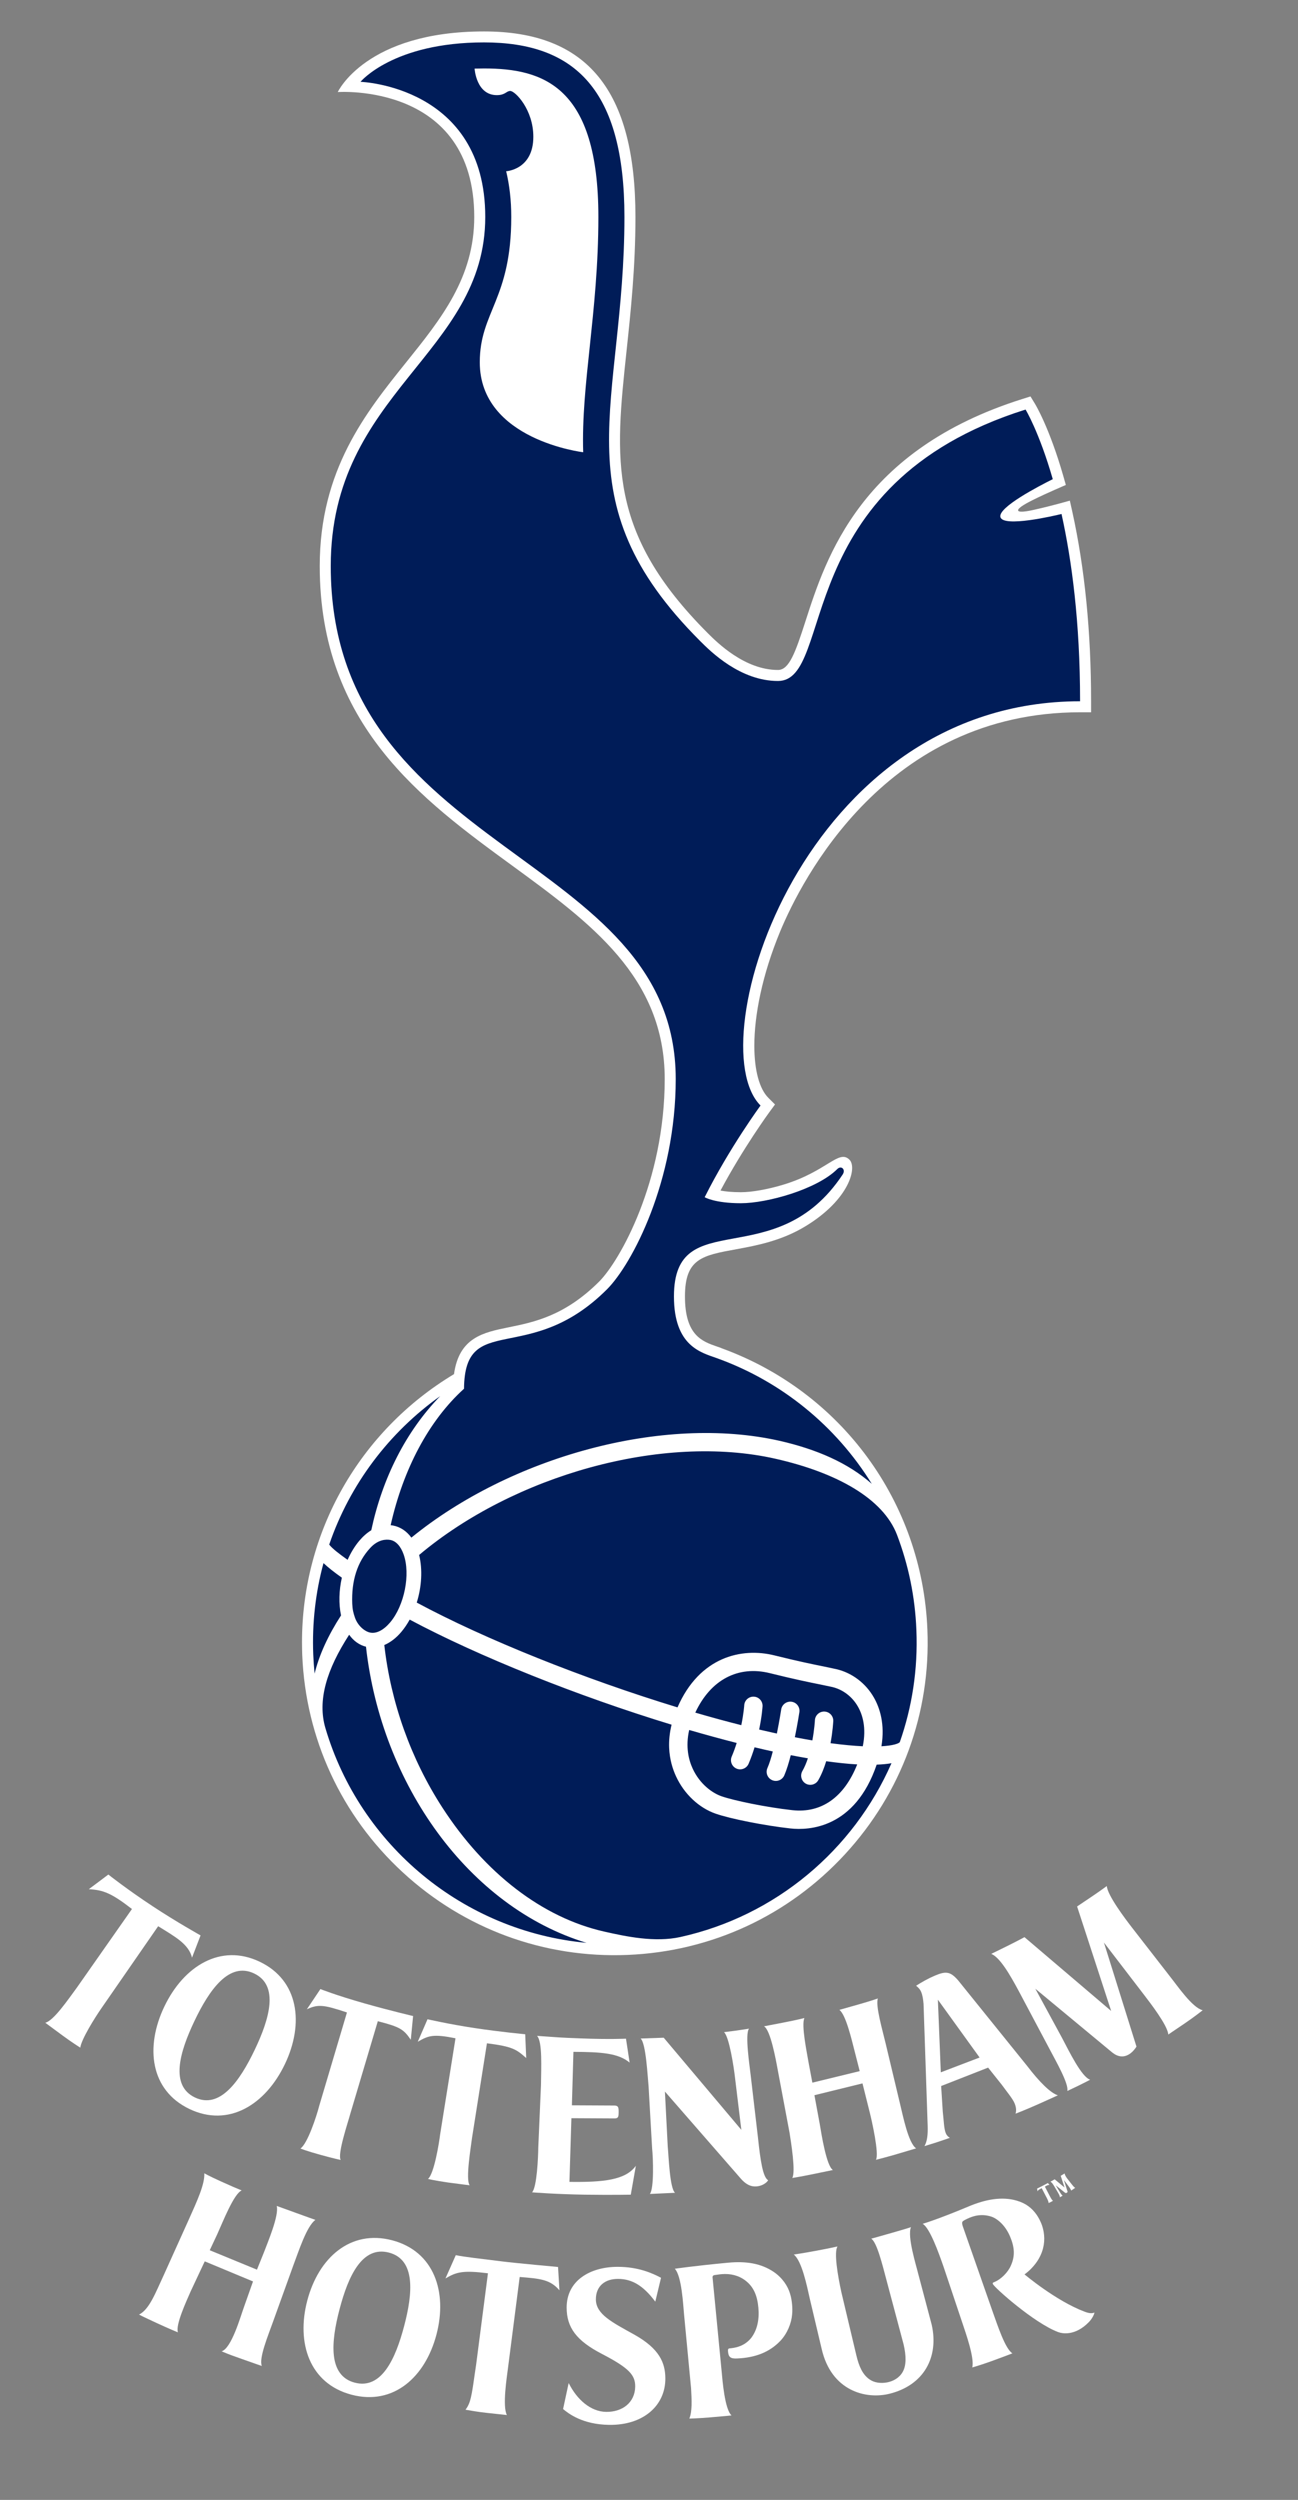 <svg width="20.25" height="39" viewBox="0 0 27 52" fill="none" xmlns="http://www.w3.org/2000/svg">
<rect x="0" y="0" width="27" height="52" fill="#808080" stroke="none"/>
<path d="M7.613 34.254C7.475 34.219 7.355 34.133 7.263 34.004C6.795 34.726 6.598 35.371 6.77 35.95C7.489 38.38 9.633 40.175 12.201 40.413C9.747 39.668 7.931 37.111 7.613 34.254ZM7.111 32.818C6.956 32.707 6.824 32.604 6.729 32.514C6.565 33.119 6.49 33.758 6.516 34.417C6.522 34.55 6.531 34.682 6.544 34.813C6.639 34.423 6.826 34.017 7.094 33.602C7.043 33.359 7.051 33.083 7.111 32.818ZM7.231 32.447C7.296 32.299 7.378 32.163 7.474 32.049C7.552 31.957 7.635 31.884 7.723 31.83C7.956 30.742 8.444 29.773 9.157 29.04C8.092 29.797 7.277 30.876 6.848 32.128C6.905 32.206 7.056 32.324 7.231 32.447ZM16.439 38.033C15.908 37.974 15.197 37.834 14.887 37.726C14.54 37.607 14.232 37.317 14.063 36.952C13.993 36.8 13.929 36.599 13.919 36.356C13.913 36.21 13.927 36.049 13.97 35.875C12.022 35.281 9.958 34.456 8.522 33.689C8.471 33.782 8.414 33.868 8.349 33.944C8.241 34.072 8.119 34.165 7.994 34.218C8.129 35.413 8.544 36.584 9.205 37.605C10.082 38.958 11.276 39.886 12.566 40.178C13.023 40.281 13.621 40.41 14.155 40.291C16.138 39.852 17.754 38.481 18.544 36.677C18.451 36.693 18.348 36.703 18.236 36.706C17.784 38.03 16.832 38.077 16.439 38.033ZM19.063 33.907C19.035 33.209 18.894 32.544 18.659 31.926C18.37 31.169 17.403 30.632 16.13 30.343C13.777 29.811 10.685 30.69 8.718 32.345C8.793 32.647 8.771 33.007 8.669 33.336C10.087 34.098 12.148 34.923 14.093 35.515C14.551 34.464 15.428 34.263 16.111 34.434C16.601 34.556 16.915 34.62 17.145 34.666L17.398 34.72C17.723 34.796 18.008 35.012 18.179 35.312C18.3 35.525 18.411 35.861 18.335 36.324C18.574 36.31 18.69 36.27 18.717 36.238C18.972 35.51 19.096 34.723 19.063 33.907ZM17.947 36.324C18.026 35.936 17.941 35.666 17.847 35.501C17.729 35.293 17.533 35.144 17.311 35.092L17.069 35.041C16.849 34.996 16.517 34.928 16.018 34.804C15.351 34.638 14.779 34.943 14.463 35.624C14.788 35.719 15.108 35.806 15.42 35.885C15.47 35.643 15.481 35.474 15.481 35.471C15.487 35.366 15.578 35.286 15.683 35.292C15.788 35.298 15.868 35.388 15.862 35.494C15.861 35.507 15.849 35.7 15.791 35.976C15.853 35.99 15.915 36.005 15.976 36.019C16.038 36.033 16.1 36.047 16.16 36.059C16.214 35.791 16.25 35.562 16.25 35.558C16.266 35.454 16.364 35.382 16.468 35.398C16.572 35.414 16.644 35.511 16.628 35.615C16.625 35.634 16.59 35.862 16.534 36.136C16.662 36.161 16.783 36.183 16.898 36.203C16.941 35.971 16.951 35.787 16.951 35.783C16.956 35.678 17.046 35.597 17.151 35.602C17.257 35.607 17.338 35.697 17.333 35.802C17.332 35.817 17.322 36.011 17.276 36.26C17.541 36.296 17.763 36.315 17.947 36.324ZM14.409 36.791C14.558 37.113 14.818 37.299 15.012 37.365C15.263 37.453 15.928 37.592 16.481 37.653C17.087 37.72 17.561 37.383 17.831 36.701C17.628 36.69 17.411 36.666 17.186 36.635C17.144 36.772 17.091 36.909 17.021 37.03C16.969 37.122 16.853 37.153 16.761 37.102C16.67 37.049 16.638 36.933 16.69 36.841C16.736 36.76 16.774 36.669 16.805 36.575C16.686 36.554 16.567 36.532 16.449 36.509C16.409 36.667 16.362 36.818 16.314 36.93C16.271 37.027 16.159 37.071 16.062 37.029C15.965 36.987 15.921 36.874 15.963 36.778C16.003 36.687 16.041 36.565 16.075 36.432C16.013 36.418 15.952 36.405 15.891 36.391C15.827 36.377 15.761 36.361 15.696 36.345C15.662 36.456 15.621 36.571 15.572 36.688C15.531 36.785 15.418 36.83 15.322 36.789C15.225 36.748 15.179 36.636 15.22 36.539C15.261 36.443 15.295 36.347 15.324 36.255C15.002 36.173 14.672 36.083 14.336 35.985C14.256 36.336 14.326 36.611 14.409 36.791ZM8.119 32.033C8.034 32.017 7.866 32.018 7.699 32.201C7.433 32.489 7.308 32.879 7.327 33.36C7.333 33.483 7.35 33.551 7.384 33.65C7.446 33.825 7.595 33.941 7.704 33.96C7.833 33.984 7.979 33.908 8.116 33.747C8.413 33.394 8.542 32.746 8.396 32.333C8.335 32.161 8.237 32.054 8.119 32.033Z" fill="#001C58"/>
<path d="M10.069 0.654C7.609 0.654 7.026 1.915 7.026 1.915C7.026 1.915 9.865 1.71 9.865 4.513C9.865 5.774 9.178 6.629 8.451 7.534C7.607 8.585 6.651 9.776 6.651 11.775C6.651 15.082 8.776 16.634 10.651 18.003C12.284 19.196 13.827 20.323 13.827 22.444C13.827 24.577 12.891 26.23 12.464 26.657C11.748 27.373 11.103 27.503 10.585 27.608C10.053 27.716 9.55 27.819 9.444 28.583C7.475 29.766 6.282 31.873 6.282 34.158C6.282 34.247 6.284 34.337 6.287 34.426C6.358 36.164 7.101 37.769 8.379 38.947C9.657 40.125 11.318 40.735 13.054 40.664C14.791 40.593 16.396 39.85 17.575 38.572C18.753 37.294 19.363 35.634 19.291 33.897C19.184 31.246 17.501 28.947 15.005 28.043L15.015 28.046C15.013 28.046 14.981 28.032 14.981 28.032C14.98 28.032 14.922 28.012 14.922 28.012C14.606 27.903 14.248 27.779 14.248 26.967C14.248 26.18 14.605 26.115 15.316 25.985C15.739 25.907 16.256 25.812 16.763 25.502C17.665 24.951 17.834 24.287 17.67 24.123C17.446 23.899 17.2 24.369 16.292 24.643C15.964 24.742 15.635 24.799 15.412 24.799C15.227 24.799 15.089 24.784 14.987 24.765C15.464 23.872 15.999 23.14 16.005 23.132L16.121 22.974L15.982 22.835C15.797 22.65 15.691 22.267 15.691 21.752C15.691 21.117 15.853 20.283 16.227 19.378C16.671 18.308 18.431 14.816 22.467 14.816H22.696V14.587C22.696 13.144 22.564 11.817 22.305 10.643L22.254 10.414C22.254 10.414 21.862 10.526 21.536 10.598C21.497 10.607 21.192 10.682 21.178 10.618C21.165 10.561 21.401 10.442 21.483 10.401C21.789 10.249 22.171 10.088 22.171 10.088L22.119 9.905C21.831 8.9 21.541 8.42 21.529 8.4L21.435 8.246L21.265 8.3C17.903 9.359 17.184 11.59 16.755 12.922C16.546 13.57 16.417 13.936 16.183 13.936C15.489 13.936 14.915 13.362 14.726 13.174C12.631 11.078 12.791 9.567 13.035 7.279C13.121 6.472 13.218 5.558 13.218 4.513C13.218 1.88 12.217 0.654 10.069 0.654Z" fill="white"/>
<path d="M14.056 22.444C14.056 24.568 13.15 26.295 12.626 26.819C11.004 28.441 9.666 27.26 9.652 28.887C8.915 29.554 8.386 30.567 8.126 31.725C8.142 31.727 8.158 31.729 8.174 31.732C8.326 31.76 8.457 31.847 8.557 31.984C10.617 30.305 13.79 29.422 16.215 29.97C16.985 30.145 17.639 30.429 18.134 30.865C17.39 29.66 16.252 28.731 14.906 28.249C14.587 28.134 14.019 28.003 14.019 26.967C14.019 25.033 16.135 26.536 17.529 24.43C17.597 24.326 17.499 24.235 17.417 24.317C16.995 24.738 15.96 25.028 15.412 25.028C14.864 25.028 14.658 24.903 14.658 24.903C15.175 23.873 15.82 22.996 15.82 22.996C14.526 21.702 16.704 14.587 22.467 14.587C22.467 12.936 22.293 11.649 22.081 10.691C21.944 10.725 20.858 10.981 20.809 10.752C20.765 10.55 21.608 10.112 21.899 9.967C21.615 8.981 21.333 8.519 21.333 8.519C16.393 10.075 17.386 14.165 16.183 14.165C15.399 14.165 14.784 13.555 14.565 13.335C11.614 10.385 12.989 8.433 12.989 4.512C12.989 1.871 11.964 0.882 10.069 0.882C8.175 0.882 7.499 1.702 7.499 1.702C7.499 1.702 10.094 1.787 10.094 4.512C10.094 7.366 6.88 8.154 6.88 11.774C6.88 17.801 14.056 17.687 14.056 22.444ZM10.635 4.513C10.635 4.163 10.597 3.847 10.529 3.562C10.529 3.562 11.094 3.532 11.094 2.845C11.094 2.278 10.716 1.892 10.614 1.892C10.533 1.892 10.512 1.979 10.335 1.979C9.904 1.979 9.872 1.427 9.872 1.427C9.936 1.425 10.002 1.424 10.069 1.424C11.304 1.424 12.447 1.798 12.447 4.513C12.447 5.517 12.352 6.41 12.269 7.198C12.186 7.976 12.109 8.7 12.131 9.407C12.131 9.407 9.98 9.154 9.98 7.536C9.98 6.485 10.635 6.229 10.635 4.513ZM7.613 34.253C7.475 34.219 7.355 34.133 7.263 34.004C6.795 34.726 6.598 35.371 6.77 35.95C7.489 38.38 9.633 40.174 12.201 40.413C9.747 39.668 7.931 37.111 7.613 34.253ZM7.111 32.817C6.956 32.707 6.824 32.604 6.729 32.514C6.565 33.118 6.49 33.758 6.516 34.417C6.522 34.55 6.531 34.682 6.544 34.813C6.639 34.423 6.826 34.016 7.094 33.602C7.043 33.359 7.051 33.083 7.111 32.817ZM7.231 32.446C7.296 32.299 7.378 32.163 7.474 32.049C7.552 31.957 7.635 31.884 7.723 31.83C7.956 30.742 8.444 29.773 9.157 29.04C8.092 29.797 7.277 30.875 6.848 32.128C6.905 32.206 7.056 32.323 7.231 32.446ZM16.439 38.033C15.908 37.974 15.197 37.834 14.887 37.726C14.54 37.606 14.232 37.317 14.063 36.951C13.993 36.8 13.929 36.599 13.919 36.355C13.913 36.21 13.927 36.049 13.97 35.875C12.022 35.281 9.958 34.456 8.522 33.689C8.471 33.781 8.414 33.867 8.349 33.944C8.241 34.072 8.119 34.165 7.994 34.218C8.129 35.413 8.544 36.584 9.205 37.604C10.082 38.958 11.276 39.886 12.566 40.178C13.023 40.281 13.621 40.409 14.155 40.291C16.138 39.852 17.754 38.48 18.544 36.676C18.451 36.693 18.348 36.702 18.236 36.706C17.784 38.03 16.832 38.077 16.439 38.033ZM18.659 31.926C18.37 31.169 17.403 30.631 16.13 30.343C13.777 29.811 10.685 30.69 8.718 32.345C8.793 32.647 8.771 33.007 8.669 33.335C10.087 34.098 12.148 34.922 14.093 35.515C14.551 34.463 15.428 34.263 16.111 34.434C16.601 34.556 16.915 34.62 17.145 34.666L17.398 34.72C17.723 34.796 18.008 35.011 18.179 35.312C18.3 35.525 18.411 35.861 18.335 36.324C18.574 36.31 18.69 36.27 18.717 36.238C18.972 35.51 19.096 34.723 19.062 33.906C19.035 33.209 18.894 32.544 18.659 31.926ZM14.409 36.79C14.558 37.112 14.818 37.299 15.012 37.365C15.263 37.452 15.928 37.592 16.481 37.653C17.087 37.72 17.561 37.383 17.831 36.701C17.628 36.69 17.411 36.666 17.186 36.635C17.144 36.772 17.091 36.908 17.021 37.03C16.969 37.121 16.853 37.153 16.761 37.101C16.67 37.049 16.638 36.932 16.69 36.84C16.736 36.76 16.774 36.669 16.805 36.574C16.686 36.554 16.567 36.532 16.449 36.509C16.409 36.667 16.362 36.818 16.314 36.93C16.271 37.027 16.159 37.071 16.062 37.029C15.965 36.987 15.921 36.874 15.963 36.778C16.003 36.687 16.041 36.565 16.075 36.432C16.013 36.418 15.952 36.404 15.891 36.391C15.827 36.376 15.761 36.361 15.696 36.345C15.662 36.456 15.621 36.571 15.572 36.687C15.531 36.784 15.418 36.83 15.322 36.789C15.225 36.748 15.179 36.636 15.22 36.539C15.261 36.443 15.295 36.347 15.324 36.255C15.002 36.173 14.672 36.082 14.336 35.985C14.256 36.336 14.326 36.611 14.409 36.79ZM17.947 36.324C18.026 35.936 17.941 35.666 17.847 35.501C17.729 35.292 17.533 35.143 17.311 35.091L17.069 35.04C16.849 34.996 16.517 34.928 16.018 34.804C15.351 34.637 14.779 34.943 14.463 35.624C14.788 35.719 15.108 35.806 15.42 35.885C15.47 35.642 15.481 35.474 15.481 35.471C15.487 35.366 15.578 35.286 15.683 35.292C15.788 35.298 15.868 35.388 15.862 35.493C15.861 35.507 15.849 35.7 15.791 35.976C15.853 35.99 15.915 36.005 15.976 36.018C16.038 36.033 16.1 36.046 16.16 36.059C16.214 35.791 16.25 35.562 16.25 35.558C16.266 35.454 16.364 35.382 16.468 35.398C16.572 35.413 16.644 35.511 16.628 35.615C16.625 35.634 16.59 35.862 16.534 36.136C16.662 36.161 16.783 36.183 16.898 36.202C16.941 35.971 16.951 35.787 16.951 35.783C16.956 35.678 17.046 35.597 17.151 35.602C17.257 35.607 17.338 35.697 17.333 35.801C17.332 35.817 17.322 36.011 17.276 36.26C17.541 36.295 17.763 36.315 17.947 36.324ZM8.119 32.032C8.034 32.017 7.866 32.018 7.699 32.201C7.433 32.489 7.308 32.879 7.327 33.36C7.333 33.483 7.35 33.551 7.384 33.65C7.446 33.825 7.595 33.941 7.704 33.96C7.833 33.984 7.979 33.908 8.116 33.747C8.413 33.394 8.542 32.746 8.396 32.333C8.335 32.161 8.237 32.054 8.119 32.032Z" fill="#001C58"/>
<path d="M3.181 39.655C3.662 39.973 4.172 40.258 4.172 40.258L3.994 40.721C3.927 40.441 3.649 40.289 3.29 40.067L2.115 41.765C1.972 41.97 1.692 42.419 1.67 42.593C1.67 42.593 1.477 42.471 1.301 42.34C1.117 42.203 0.942 42.075 0.942 42.075C1.117 42.033 1.42 41.587 1.602 41.34L2.745 39.709C2.317 39.378 2.15 39.313 1.847 39.297L2.254 38.992C2.254 38.993 2.645 39.302 3.181 39.655Z" fill="white"/>
<path d="M21.796 45.409L21.831 45.448C21.798 45.447 21.77 45.464 21.735 45.484L21.838 45.682C21.858 45.719 21.887 45.774 21.905 45.778C21.905 45.778 21.883 45.791 21.857 45.804C21.834 45.816 21.812 45.825 21.812 45.825C21.812 45.8 21.804 45.78 21.777 45.724L21.669 45.516C21.633 45.534 21.593 45.552 21.582 45.582L21.573 45.524C21.573 45.524 21.627 45.498 21.684 45.469C21.751 45.434 21.796 45.409 21.796 45.409Z" fill="white"/>
<path d="M3.941 43.869C3.125 43.479 3.016 42.58 3.418 41.739C3.822 40.894 4.591 40.418 5.403 40.806C6.215 41.194 6.33 42.091 5.926 42.936C5.524 43.778 4.757 44.258 3.941 43.869ZM5.287 41.05C4.765 40.801 4.354 41.39 4.045 42.038C3.736 42.686 3.533 43.38 4.055 43.629C4.577 43.878 4.989 43.285 5.299 42.637C5.608 41.989 5.808 41.299 5.287 41.05Z" fill="white"/>
<path d="M7.592 41.675C8.144 41.831 8.593 41.935 8.593 41.935L8.545 42.429C8.398 42.215 8.33 42.163 7.859 42.043L7.288 43.963C7.242 44.139 7.014 44.804 7.087 44.929C7.087 44.929 6.928 44.895 6.672 44.824C6.384 44.745 6.249 44.691 6.249 44.691C6.397 44.593 6.583 44.025 6.643 43.794L7.217 41.861C6.729 41.698 6.616 41.687 6.383 41.795L6.665 41.374C6.665 41.374 6.984 41.503 7.592 41.675Z" fill="white"/>
<path d="M9.869 42.185C10.413 42.267 10.925 42.314 10.925 42.314L10.946 42.809C10.742 42.629 10.666 42.57 10.129 42.502L9.818 44.474C9.796 44.655 9.68 45.341 9.77 45.455C9.77 45.455 9.582 45.434 9.321 45.398C9.061 45.361 8.902 45.324 8.902 45.324C9.029 45.225 9.134 44.575 9.156 44.394L9.475 42.398C9.01 42.305 8.914 42.341 8.69 42.47L8.893 42.002C8.893 42.002 9.328 42.103 9.869 42.185Z" fill="white"/>
<path d="M11.886 44.06L11.845 45.385C12.54 45.394 13.015 45.35 13.227 45.049L13.121 45.651C13.121 45.651 12.736 45.659 12.172 45.651C11.553 45.642 11.067 45.602 11.067 45.602C11.17 45.5 11.195 44.854 11.197 44.672L11.253 43.372C11.256 43.026 11.287 42.466 11.171 42.348C11.675 42.383 11.61 42.382 12.073 42.4C12.678 42.424 13.021 42.406 13.021 42.406L13.097 42.904C12.861 42.706 12.506 42.683 11.928 42.68L11.896 43.792L12.784 43.797C12.864 43.798 12.869 43.843 12.869 43.932C12.868 44.019 12.867 44.066 12.783 44.065L11.886 44.06Z" fill="white"/>
<path d="M15.766 44.459C15.817 44.941 15.868 45.287 15.978 45.351C15.95 45.401 15.863 45.466 15.747 45.478C15.608 45.493 15.503 45.425 15.406 45.313L13.831 43.506L13.89 44.655C13.909 44.836 13.93 45.521 14.042 45.612L13.518 45.636C13.609 45.523 13.585 44.871 13.565 44.69L13.491 43.392C13.472 43.212 13.438 42.494 13.325 42.403L13.806 42.386L15.421 44.303L15.287 43.2C15.267 43.019 15.169 42.361 15.06 42.27C15.06 42.27 15.118 42.264 15.314 42.238C15.51 42.211 15.581 42.197 15.581 42.197C15.49 42.31 15.596 42.985 15.615 43.166L15.766 44.459Z" fill="white"/>
<path d="M18.725 43.775C18.781 43.999 18.892 44.576 19.057 44.688C19.057 44.688 18.808 44.761 18.655 44.807C18.52 44.849 18.221 44.926 18.221 44.926C18.291 44.802 18.135 44.111 18.091 43.938L17.941 43.336L16.941 43.582L17.054 44.194C17.087 44.391 17.191 45.057 17.326 45.138C17.326 45.138 17.186 45.167 16.895 45.227C16.65 45.277 16.48 45.304 16.48 45.304C16.555 45.18 16.455 44.562 16.424 44.365L16.181 43.072C16.137 42.831 16.026 42.221 15.892 42.149C15.892 42.149 16.021 42.125 16.307 42.069C16.593 42.014 16.733 41.976 16.733 41.976C16.663 42.12 16.787 42.706 16.821 42.911L16.898 43.321L17.883 43.081L17.776 42.662C17.719 42.44 17.596 41.906 17.46 41.807C17.46 41.807 17.595 41.768 17.869 41.691C18.143 41.613 18.261 41.569 18.261 41.569C18.207 41.717 18.359 42.236 18.422 42.504L18.725 43.775Z" fill="white"/>
<path d="M20.554 43.008L19.577 43.391L19.611 43.927C19.633 44.11 19.634 44.279 19.674 44.373C19.693 44.42 19.727 44.452 19.759 44.468C19.759 44.468 19.657 44.505 19.49 44.56C19.322 44.614 19.23 44.641 19.23 44.641C19.288 44.54 19.302 44.401 19.297 44.227L19.211 41.685C19.203 41.592 19.192 41.506 19.161 41.433C19.134 41.368 19.088 41.332 19.056 41.305C19.168 41.233 19.307 41.154 19.448 41.094C19.672 41 19.767 41.004 19.931 41.194L21.364 42.971C21.624 43.311 21.855 43.539 22.005 43.584C22.005 43.584 21.858 43.652 21.583 43.775C21.307 43.897 21.125 43.966 21.125 43.966C21.141 43.909 21.143 43.848 21.107 43.756C21.069 43.657 20.928 43.49 20.837 43.363L20.554 43.008ZM20.377 42.798L19.509 41.595L19.57 43.106L20.377 42.798Z" fill="white"/>
<path d="M24.646 42.087C24.449 42.219 24.302 42.32 24.302 42.32C24.288 42.127 23.915 41.649 23.805 41.504L22.963 40.406L23.64 42.571C23.614 42.614 23.566 42.674 23.521 42.707C23.388 42.809 23.258 42.789 23.139 42.696L21.536 41.367L22.097 42.4C22.235 42.662 22.499 43.206 22.677 43.26C22.677 43.26 22.566 43.319 22.426 43.387C22.287 43.454 22.202 43.494 22.202 43.494C22.233 43.342 21.973 42.89 21.821 42.601L21.197 41.426C21.008 41.073 20.799 40.714 20.619 40.642C20.758 40.575 20.8 40.554 20.998 40.456C21.164 40.374 21.31 40.294 21.31 40.294L23.114 41.83L22.405 39.656C22.405 39.656 22.5 39.592 22.68 39.471C22.86 39.351 23.023 39.231 23.023 39.231C23.036 39.425 23.412 39.921 23.549 40.098L24.326 41.098C24.491 41.304 24.799 41.762 25.018 41.815C25.018 41.814 24.843 41.953 24.646 42.087Z" fill="white"/>
<path d="M22.197 45.312L22.286 45.426C22.312 45.457 22.338 45.496 22.366 45.508C22.366 45.508 22.343 45.525 22.32 45.54C22.298 45.555 22.281 45.566 22.281 45.566C22.275 45.536 22.237 45.488 22.225 45.472L22.131 45.347L22.208 45.593C22.205 45.598 22.2 45.605 22.194 45.608C22.174 45.624 22.159 45.615 22.146 45.604L21.96 45.456L22.032 45.574C22.05 45.604 22.081 45.66 22.105 45.671C22.105 45.671 22.092 45.679 22.075 45.689C22.061 45.698 22.046 45.705 22.046 45.705C22.05 45.675 22.012 45.617 22.001 45.597L21.922 45.463C21.903 45.433 21.875 45.389 21.849 45.381C21.849 45.381 21.874 45.368 21.898 45.355C21.913 45.346 21.929 45.336 21.938 45.331L22.144 45.502L22.064 45.258C22.072 45.255 22.084 45.248 22.102 45.236C22.126 45.222 22.146 45.209 22.146 45.209C22.146 45.238 22.18 45.289 22.197 45.312Z" fill="white"/>
<path d="M6.178 46.038C6.345 46.1 6.561 46.175 6.561 46.175C6.379 46.306 6.212 46.83 6.104 47.115L5.685 48.278C5.573 48.593 5.382 49.051 5.446 49.214C5.446 49.214 5.215 49.135 5.029 49.068C4.869 49.011 4.778 48.981 4.609 48.909C4.815 48.854 5.008 48.171 5.071 47.999L5.263 47.456L4.259 47.038L3.968 47.658C3.874 47.874 3.647 48.362 3.701 48.515C3.701 48.515 3.524 48.443 3.264 48.323C2.958 48.182 2.892 48.145 2.892 48.145C3.107 48.039 3.235 47.691 3.399 47.34L3.924 46.176C4.102 45.778 4.262 45.433 4.25 45.206C4.25 45.206 4.344 45.262 4.602 45.378C4.808 45.471 4.913 45.517 5.028 45.563C4.865 45.628 4.637 46.215 4.517 46.478L4.363 46.807L5.345 47.211L5.495 46.839C5.566 46.648 5.809 46.08 5.756 45.885C5.756 45.885 5.958 45.958 6.178 46.038Z" fill="white"/>
<path d="M7.313 49.812C6.438 49.582 6.16 48.735 6.392 47.853C6.625 46.966 7.287 46.371 8.158 46.6C9.028 46.829 9.312 47.673 9.079 48.56C8.847 49.443 8.188 50.042 7.313 49.812ZM8.091 46.856C7.531 46.709 7.243 47.35 7.064 48.03C6.885 48.709 6.82 49.414 7.379 49.561C7.938 49.708 8.228 49.062 8.407 48.383C8.586 47.704 8.65 47.003 8.091 46.856Z" fill="white"/>
<path d="M9.682 50.124C9.682 50.124 9.738 50.064 9.776 49.942C9.829 49.77 9.864 49.438 9.905 49.18L10.15 47.286C9.628 47.221 9.495 47.258 9.266 47.394L9.481 46.909C9.644 46.945 10.004 46.984 10.442 47.039C10.735 47.076 11.608 47.155 11.608 47.155L11.637 47.64C11.445 47.417 11.245 47.397 10.81 47.363L10.566 49.263C10.544 49.44 10.447 50.053 10.544 50.235C10.439 50.223 10.265 50.204 10.119 50.189C9.968 50.174 9.769 50.139 9.682 50.124Z" fill="white"/>
<path d="M13.84 49.467C13.846 50.037 13.382 50.45 12.669 50.439C12.114 50.431 11.824 50.203 11.713 50.11L11.829 49.569C12.001 49.914 12.286 50.164 12.608 50.169C12.944 50.174 13.208 49.977 13.213 49.644C13.216 49.402 13.083 49.256 12.524 48.965C11.987 48.688 11.787 48.411 11.787 47.999C11.787 47.437 12.275 47.152 12.849 47.152C13.271 47.152 13.565 47.281 13.75 47.38L13.631 47.876C13.375 47.534 13.143 47.407 12.864 47.403C12.588 47.399 12.393 47.549 12.395 47.832C12.397 48.14 12.736 48.307 13.194 48.562C13.72 48.856 13.837 49.151 13.84 49.467Z" fill="white"/>
<path d="M16.437 47.72C16.458 47.787 16.47 47.869 16.476 47.932C16.482 47.991 16.485 48.069 16.477 48.143C16.462 48.328 16.375 48.542 16.23 48.694C16.008 48.925 15.72 49.04 15.337 49.058C15.189 49.067 15.154 49.022 15.144 48.915L15.143 48.892C15.143 48.892 15.14 48.851 15.172 48.849L15.209 48.845C15.322 48.831 15.49 48.796 15.625 48.632C15.754 48.464 15.798 48.24 15.775 47.999C15.752 47.749 15.676 47.568 15.508 47.439C15.362 47.327 15.191 47.29 15.014 47.304C15.014 47.304 14.943 47.31 14.864 47.323C14.864 47.323 14.818 47.327 14.822 47.372L15.012 49.336C15.028 49.509 15.075 50.117 15.217 50.243C15.217 50.243 15.056 50.26 14.752 50.285C14.52 50.304 14.339 50.309 14.339 50.309C14.4 50.158 14.39 49.935 14.375 49.676L14.228 48.127C14.211 47.95 14.181 47.342 14.037 47.192C14.037 47.192 14.425 47.134 15.145 47.066C15.521 47.031 15.829 47.079 16.095 47.258C16.268 47.376 16.388 47.546 16.437 47.72Z" fill="white"/>
<path d="M19.38 48.354C19.534 49.034 19.215 49.614 18.506 49.791C18.009 49.916 17.292 49.733 17.092 48.86L16.848 47.829C16.784 47.54 16.679 47.029 16.512 46.896C16.512 46.896 16.699 46.87 16.992 46.815C17.285 46.76 17.421 46.728 17.421 46.728C17.344 46.849 17.425 47.327 17.501 47.678L17.812 48.988C17.868 49.228 17.946 49.393 18.081 49.489C18.181 49.562 18.314 49.581 18.453 49.556C18.579 49.532 18.711 49.461 18.78 49.333C18.853 49.199 18.852 49.005 18.796 48.765L18.447 47.454C18.351 47.093 18.241 46.642 18.123 46.566C18.123 46.566 18.265 46.528 18.535 46.45C18.739 46.392 18.86 46.357 18.949 46.326C18.868 46.523 19.06 47.128 19.101 47.301L19.38 48.354Z" fill="white"/>
<path d="M22.561 48.085C22.63 48.111 22.704 48.13 22.766 48.103C22.759 48.146 22.718 48.231 22.651 48.3C22.365 48.594 22.096 48.543 22.005 48.507C21.511 48.319 20.685 47.587 20.651 47.507C20.651 47.507 20.643 47.486 20.664 47.477L20.694 47.464C20.823 47.41 20.969 47.264 21.027 47.127C21.119 46.924 21.104 46.742 21.01 46.52C20.913 46.289 20.743 46.143 20.61 46.104C20.413 46.045 20.266 46.092 20.177 46.127C20.177 46.127 20.058 46.174 20.023 46.209C20.023 46.209 20 46.229 20.027 46.309L20.651 48.092C20.746 48.354 20.91 48.865 21.06 48.951C21.06 48.951 20.891 49.017 20.636 49.11C20.38 49.202 20.224 49.245 20.224 49.245C20.276 49.046 20.079 48.505 20.03 48.353L19.627 47.15C19.526 46.86 19.341 46.34 19.192 46.257C19.192 46.257 19.486 46.174 20.148 45.896C20.5 45.748 20.841 45.685 21.149 45.775C21.336 45.83 21.462 45.924 21.566 46.073C21.605 46.131 21.634 46.188 21.659 46.247C21.682 46.302 21.698 46.365 21.709 46.423C21.741 46.605 21.714 46.798 21.609 46.981C21.609 46.981 21.514 47.164 21.311 47.309C21.311 47.308 21.961 47.859 22.561 48.085Z" fill="white"/>
</svg>
